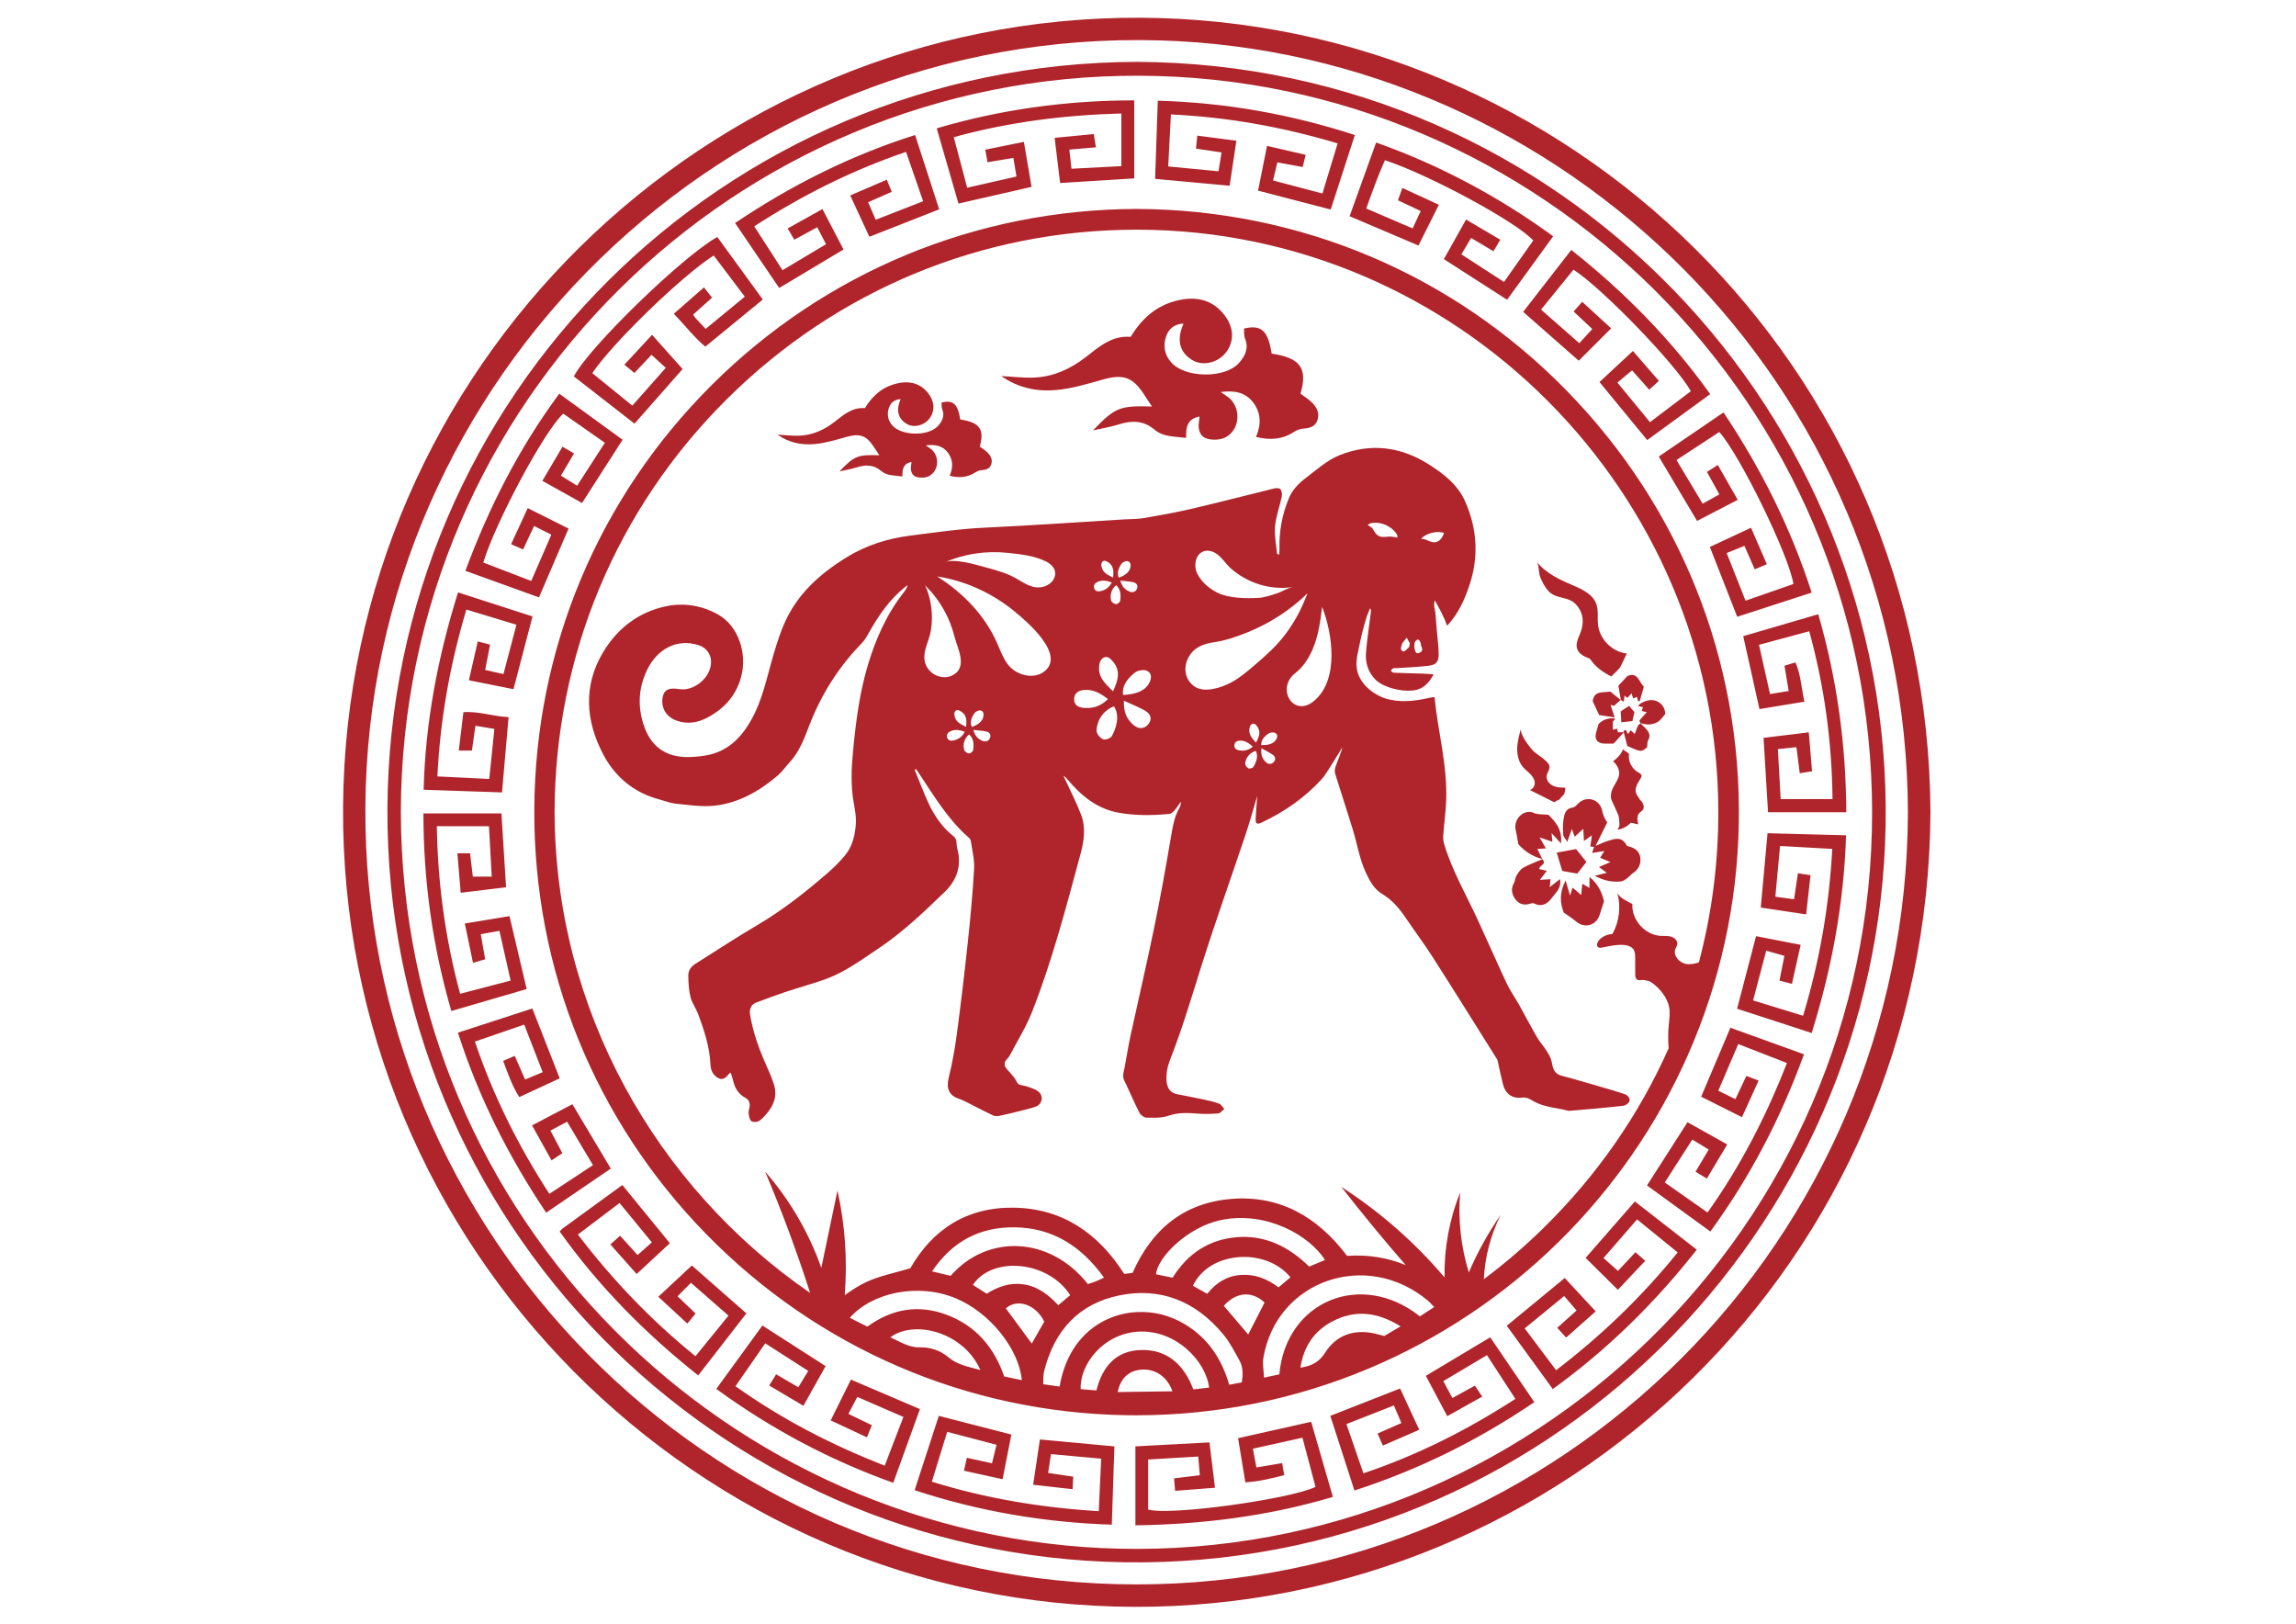 <?xml version="1.0" encoding="utf-8"?>
<!-- Generator: Adobe Illustrator 25.2.3, SVG Export Plug-In . SVG Version: 6.00 Build 0)  -->
<svg version="1.1" xmlns="http://www.w3.org/2000/svg" xmlns:xlink="http://www.w3.org/1999/xlink" x="0px" y="0px"
	 viewBox="0 0 1190.55 841.89" style="enable-background:new 0 0 1190.55 841.89;" xml:space="preserve">
<style type="text/css">
	.st0{fill:#AF252B;}
</style>
<g id="Circle">
	<path class="st0" d="M519.2,194.96c6.07,0.31,11.73,1.08,17.33,0.78c9.82-0.52,18.43-4.4,26.25-10.43
		c6.9-5.32,13.58-11.48,23.5-10.67c5.17-8.58,12.08-15.15,21.61-18.13c13.3-4.16,22.43-0.23,28.1,8.38
		c4.12,6.24,3.71,13.43-0.99,18.65c-4.18,4.65-11.29,6.15-16.25,3.42c-6.07-3.33-8.27-8.77-6.33-15.72
		c0.27-0.96,0.67-1.89,1.24-3.48c-4.72,0.21-7.58,2.75-8.9,6.39c-1.76,4.88-1.03,9.75,2.61,13.81c7.24,8.09,27.74,8.36,35.01,0.28
		c3.2-3.55,5.29-7.64,3.19-12.78c-0.63-1.54-0.38-3.44-0.53-5.1c8.97-2.23,12.54,1.14,14.34,12.97c14.84,2.19,18.82,7.53,14.97,20.8
		c1.66,1.22,3.58,2.41,5.24,3.9c2.83,2.53,4.84,5.63,3.62,9.6c-1.06,3.44-3.93,4.39-7.34,4.57c-1.7,0.09-3.53,0.83-4.98,1.77
		c-6.08,3.95-12.53,4.31-19.61,2.56c2.83-6.45,2.62-12.7-1.66-18.11c-3.8-4.8-9.19-6.18-16.66-5.18c2.3,1.62,3.71,2.38,4.82,3.44
		c5.92,5.65,4.96,16.23-2.27,20.03c-2.63,1.38-6.56,1.56-9.49,0.77c-3.5-0.94-4.9-4.35-4.39-8.16c0.13-0.97,0.21-1.94,0.36-3.38
		c-6.52,1.21-7.06,5.76-6.95,11.09c-5.99-0.8-11.83-0.42-16.31-4.22c-5.91-5-12.1-4.88-18.92-2.69c-3.86,1.24-7.93,1.86-13.05,3.02
		c11.44-11.93,13.89-12.9,30.59-12.38c-1.54-2.32-2.93-4.35-4.26-6.42c-5.73-8.87-10.81-10.49-21.08-7.6
		c-7.91,2.23-15.93,4.66-24.04,5.44C537.91,203.16,528.04,201.21,519.2,194.96z M422.59,230.22c5.49-0.53,10.9-2.17,16.25-3.68
		c6.94-1.95,10.38-0.86,14.25,5.14c0.9,1.4,1.84,2.77,2.88,4.34c-11.28-0.35-12.94,0.3-20.67,8.37c3.46-0.78,6.21-1.2,8.82-2.04
		c4.61-1.49,8.79-1.56,12.79,1.82c3.03,2.56,6.98,2.31,11.03,2.85c-0.08-3.61,0.29-6.68,4.7-7.5c-0.1,0.98-0.16,1.63-0.24,2.29
		c-0.34,2.58,0.6,4.88,2.97,5.52c1.98,0.53,4.64,0.41,6.41-0.52c4.89-2.57,5.54-9.72,1.54-13.54c-0.75-0.72-1.7-1.23-3.26-2.33
		c5.05-0.68,8.7,0.26,11.26,3.5c2.9,3.66,3.04,7.88,1.12,12.24c4.78,1.18,9.14,0.94,13.25-1.73c0.98-0.64,2.22-1.13,3.37-1.2
		c2.31-0.13,4.24-0.76,4.96-3.09c0.83-2.68-0.53-4.78-2.45-6.49c-1.12-1-2.42-1.81-3.54-2.63c2.6-8.97-0.09-12.58-10.12-14.06
		c-1.22-8-3.64-10.28-9.7-8.77c0.1,1.12-0.07,2.41,0.36,3.45c1.42,3.48,0,6.24-2.16,8.64c-4.91,5.46-18.77,5.28-23.66-0.19
		c-2.46-2.75-2.95-6.04-1.76-9.34c0.89-2.46,2.82-4.18,6.01-4.32c-0.39,1.08-0.66,1.7-0.84,2.35c-1.31,4.69,0.17,8.37,4.28,10.63
		c3.35,1.84,8.16,0.83,10.99-2.31c3.17-3.53,3.45-8.39,0.67-12.6c-3.84-5.82-10-8.47-19-5.66c-6.44,2.01-11.12,6.45-14.61,12.25
		c-6.71-0.55-11.22,3.61-15.89,7.21c-5.29,4.08-11.11,6.7-17.74,7.05c-3.78,0.2-7.61-0.32-11.71-0.53
		C409.12,229.56,415.79,230.87,422.59,230.22z M792.92,468.67c0.82-0.22,1.89-0.63,2.52-0.31c4.06,2.08,6.99,0.21,9.24-2.84
		c1.99-2.69,5.12-5.05,4.21-9.74c-1.96,1.54-3.58,2.81-5.28,4.15c0.12-1.38,0.23-2.66,0.35-4.11c-1.94,0.13-3.5,0.23-5.48,0.35
		c1.41-1.84,2.42-3.15,3.59-4.68c-1.72-0.41-2.93-0.69-3.95-0.93c0.13-2.13,4.11-2.37,1.69-5.04l0.14-0.14
		c-0.08-0.02-0.16-0.05-0.24-0.06c0.02,0.04,0.04,0.09,0.07,0.13c-3.35,1.44-6.82,2.67-9.99,4.45c-1.52,0.85-2.58,2.69-3.56,4.26
		c-0.65,1.04-0.56,2.54-1.19,3.61c-1.67,2.85-1.16,5.62,0.45,8.06C787.15,468.38,789.73,469.53,792.92,468.67z M845.82,439.2
		c-0.82-0.29-2.06-0.39-2.37-0.97c-2.59-4.89-6.46-3.3-10.19-2.11c-2.02,0.64-3.93,1.62-5.89,2.45c-0.23,0.22-0.5,0.4-0.8,0.52
		c-0.3,0.92-0.61,1.83-1.03,3.12c2.36-0.38,4.22-0.67,6.33-1.01c-0.84,1.39-1.47,2.42-2.14,3.52c1.97,0.82,3.52,1.47,5.34,2.23
		c-2.12,0.9-3.78,1.61-5.97,2.55c1.74,1.28,2.8,2.06,4.09,3.01c-2.04,0.5-3.66,0.89-6.3,1.53c4.96,2.65,9.19,3.39,13.6,2.93
		c1.13-0.12,2.26-0.93,3.23-1.64c1.2-0.88,2.15-2.11,3.38-2.95c2.63-1.8,3.7-4.35,3.48-7.35
		C850.37,442.12,848.59,440.19,845.82,439.2z M824.19,454.65c0,2.47,0,4.01,0,5.68c-1.25-0.72-2.26-1.31-3.7-2.14
		c-0.23,2.25-0.4,3.99-0.59,5.84c-1.61-1.38-2.9-2.49-4.48-3.85c-0.48,1.51-0.8,2.52-1.3,4.1c-0.77-2.6-1.36-4.59-2.31-7.78
		c-3.31,6.35-2.91,11.64-0.96,16.61c2.65,1.9,4.6,3.07,6.28,4.54c4.42,3.87,10.56,2.25,12.33-3.34c0.67-2.12,1.36-4.24,2.28-7.09
		C830.68,463.05,828.94,458.48,824.19,454.65z M801.58,439.85c-1.13-1.99-2.06-3.63-3.23-5.7c2.34,0.8,4.19,1.44,6.59,2.26
		c-0.17-1.91-0.27-3.04-0.4-4.5c1.59,1.75,2.95,3.24,4.87,5.36c0.85-7.39-3.05-11.35-6.49-14.85c-3.06-0.33-5.55-0.02-7.47-0.92
		c-5.04-2.37-10.86,2.97-9.5,8.86c0.5,2.16,0.81,4.37,1.35,7.29c3.05,3.46,7.16,6.44,12.41,7.68c-0.85-1.73-1.7-3.46-2.56-5.2
		C798.5,440.04,799.86,439.96,801.58,439.85z M830.78,420.28c-1.18-5.65-7.48-7.89-11.94-4.18c-1.07,0.89-2.08,2.42-3.24,2.55
		c-3.55,0.38-4.32,3.01-4.77,5.56c-0.49,2.77-0.45,5.68-0.25,8.5c0.08,1.12,1.18,2.16,2.11,3.73c0.91-2.57,1.52-4.3,2.36-6.67
		c0.64,1.74,1,2.71,1.48,4.04c1.53-1.41,2.89-2.66,4.45-4.1c0.12,2.15,0.23,3.97,0.36,6.31c1.57-1.12,2.58-1.85,4.12-2.95
		c-0.35,2.42-0.59,4.07-0.84,5.77c0.9,0.12,1.42,0.19,1.94,0.25c0.3-0.13,0.56-0.3,0.8-0.52c2.01-4.07,4.03-8.13,6.04-12.19
		C831.86,424.16,831.19,422.25,830.78,420.28z M822.59,446.87c-1.82-2.27-3.39-4.24-5.34-6.68c-3.12,0.57-6.14,1.13-10.04,1.85
		c1.04,3.42,1.98,6.53,2.87,9.5c2.76,0.48,5.15,0.9,7.81,1.37C819.46,450.88,821.02,448.88,822.59,446.87z M849.57,366.08
		c0.78,0.19,1.57,0.38,2.38,0.57c-0.24,0.73-0.45,1.33-0.66,1.96c1.14,0.27,1.98,0.47,2.62,0.62c-1.36,1.52-2.58,2.89-3.84,4.3
		c0.16,0.42,0.35,0.92,0.53,1.41c1.51,0.26,3.05,0.78,4.53,0.66c1.6-0.12,3.36-0.57,4.67-1.45c1.46-0.99,2.49-2.62,3.69-3.96
		c-0.1-4.37-3.53-7.51-7.83-7.21C853.13,363.17,849.51,364.99,849.57,366.08z M849.25,376.36c-0.6,1.32-1.02,2.72-1.54,4.17
		c-0.75-0.68-1.43-1.29-2.16-1.95c-0.52,0.74-0.9,1.29-1.38,1.98c-0.42-0.8-0.81-1.54-1.19-2.27c-0.39,0.26-0.78,0.52-1.17,0.78
		c0.05,0.19,0.1,0.37,0.15,0.56c-1.56,0-2.29,0-3,0c-0.15-0.61-0.29-1.13-0.47-1.87c-1.07,0.28-1.72,0.45-2.18,0.58
		c0-1.43,0-2.69,0-4.19c0.19-0.23,0.65-0.78,1.33-1.61c-3.88-0.57-6.58,0.73-8.74,2.79c-0.46,1.64-0.81,2.99-1.21,4.31
		c-1.1,3.57,0.56,5.82,4.38,5.88c1.4,0.02,2.8,0,4.62,0c1.52-1.67,3.17-3.48,5.29-5.82c0.65,2.46,1.29,4.9,1.85,7.06
		c7.25,3.22,7.25,3.22,10.26,0.64c0.16-1.2-0.01-2.66,0.57-3.69c1.44-2.59,0.25-4.37-1.37-6.13c-0.84-0.9-1.77-1.72-2.66-2.56
		C850.14,375.47,849.49,375.83,849.25,376.36z M850.61,375.04c0.01-0.01,0.01-0.01,0.02-0.02c-0.01-0.02-0.02-0.05-0.03-0.07
		c-0.04-0.01-0.07-0.02-0.11-0.02C850.53,374.96,850.57,375,850.61,375.04z M840.37,362.9c0.04,0.03,0.07,0.06,0.11,0.09
		c0-0.02-0.01-0.04-0.01-0.06c-0.02-0.01-0.05-0.03-0.07-0.04C840.38,362.89,840.37,362.89,840.37,362.9z M825.86,363.57
		c1.11,2.35,2.19,4.63,3.37,7.14c2.64,0.4,5.2,0.79,8.01,1.22c-0.82-2.54-1.41-4.35-2.1-6.48c0.97,0.25,1.63,0.42,1.79,0.46
		c1.32-1.16,2.38-2.08,3.44-3.01c-1.84-1.49-3.67-2.97-5.38-4.36C831.11,359.2,826.57,357.94,825.86,363.57z M840.46,362.92
		c0.44,0.25,0.89,0.51,1.51,0.86c0.16-1.21,0.29-2.15,0.43-3.17c0.53,0.45,0.94,0.79,1.47,1.24c0.72-0.81,1.39-1.56,2.15-2.42
		c0.33,1.07,0.56,1.83,0.83,2.72c0.84-0.4,1.38-0.65,1.92-0.91c0.24,0.83,0.44,1.54,0.65,2.25c0.27,0.02,0.55,0.04,0.82,0.05
		c0.73-2.53,1.45-5.07,2.16-7.56c-2.67-2.6-3.14-7.7-8.49-5.55c-1.4,1.5-2.82,3.03-4.72,5.07
		C839.57,357.7,840.02,360.31,840.46,362.92z M847.5,369.26c-0.99-1.19-1.85-2.23-2.74-3.3c-1.74,1.12-3,1.93-4.37,2.82
		c0.1,1.81,0.19,3.57,0.3,5.7c2.1-0.23,3.84-0.43,5.75-0.64C846.82,372.22,847.16,370.73,847.5,369.26z M1001,421.21
		c-1.26,232.77-190.17,412.38-412.54,411.85C361.9,832.52,176.1,646.73,177.9,417.8C179.69,190.93,365.83,8.2,591.32,9.2
		C812.29,10.17,999.91,189.36,1001,421.21z M989.32,421.23C988.56,198.35,809.78,27.01,601.47,20.95
		C375.73,14.4,190.89,196.47,189.46,418.33c-1.43,220.18,176.75,403.13,400.01,403.1C809.07,821.41,988.65,643.27,989.32,421.23z
		 M977.75,428.03c-3.65,210.11-176.82,385.42-394.92,381.92c-212.11-3.41-382.95-177.36-381.93-390.67
		c1.03-213.69,174.22-386.72,388.8-387.21C809.92,33.19,981.47,214.15,977.75,428.03z M970.75,420.9
		C970.54,208.99,798.33,40.13,591,39.26c-209.06-0.88-382.6,168.68-383.15,381.55c0.41,212.28,171.02,377.39,372.34,382.1
		C793.25,807.89,970.96,635.61,970.75,420.9z M912.33,367.63c7.78-1.29,15.44-2.55,23.32-3.85c-1.6-7.08-1.83-13.96-4.64-20.35
		c-2.14,0.64-3.8,1.13-5.7,1.7c0.73,4.42,1.44,8.68,2.18,13.11c-3.56,0.58-6.46,1.06-9.67,1.59c-1.97-8.77-3.81-16.98-5.73-25.53
		c8.85-2.39,17.16-4.63,26.06-7.03c7.84,28.53,11.76,57.18,12.07,87c-9.33,0-18.08,0-26.89,0c-0.49-8.81-0.96-17.26-1.44-25.89
		c3.64-0.38,6.56-0.69,9.61-1.01c0.62,4.8,1.15,8.98,1.73,13.49c2.18-0.34,4.03-0.63,6.38-1c-0.57-6.88-1.11-13.34-1.69-20.18
		c-8.23,1-15.72,1.92-23.47,2.86c0.79,13.15,1.56,25.86,2.33,38.57c13.76,0,27,0,40.58,0c-0.17-34.91-4.73-68.77-14.54-102.66
		c-13.46,3.93-26.28,7.67-38.9,11.36C906.82,342.83,909.53,355.05,912.33,367.63z M441.23,715.24c-3.44,6.95-6.87,13.86-10.49,21.16
		c6.57,3.07,12.45,5.81,18.79,8.78c0.98-2.42,1.73-4.29,2.55-6.3c-4.22-2.03-8.01-3.85-12.17-5.85c1.72-3.26,3.15-5.99,4.63-8.8
		c8.14,3.53,15.76,6.84,23.91,10.38c-3.27,8.53-6.46,16.82-9.71,25.28c-27.7-10.89-53.21-24.02-77.38-41.21
		c5.33-7.67,10.27-14.79,15.45-22.24c7.5,4.82,14.74,9.46,22.29,14.31c-1.86,3.06-3.49,5.73-5.15,8.46
		c-4.02-2.35-7.64-4.46-11.51-6.72c-1.29,2.11-2.28,3.71-3.57,5.83c6.06,3.59,11.76,6.97,17.72,10.5
		c4.07-7.27,7.78-13.89,11.52-20.56c-11.04-7.09-21.84-14.03-32.78-21.05c-8.03,11.04-15.86,21.79-23.91,32.86
		c28.3,20.63,58.61,36.84,91.76,48.69c4.76-13.17,9.31-25.75,13.83-38.22C464.86,725.33,453.16,720.34,441.23,715.24z
		 M913.02,470.53c7.73,1.16,15.49,2.32,23.52,3.52c0.82-7.28,1.54-13.72,2.28-20.33c-2.48-0.37-4.52-0.67-6.54-0.97
		c-0.71,4.75-1.35,9.05-2,13.47c-3.54-0.49-6.44-0.89-9.7-1.34c0.83-9.01,1.61-17.43,2.43-26.29c9.26,0.52,17.87,1.01,27.08,1.53
		c-1.61,29.63-6.55,58.16-15.14,86.49c-8.97-2.75-17.36-5.32-25.92-7.94c2.34-8.86,4.54-17.17,6.82-25.8
		c3.6,1.03,6.56,1.88,9.41,2.69c-0.92,4.65-1.71,8.6-2.54,12.82c2.44,0.64,4.4,1.16,6.45,1.69c1.52-6.78,2.97-13.29,4.53-20.23
		c-7.93-1.54-15.34-2.97-23.13-4.48c-3.4,12.99-6.57,25.12-9.83,37.61c12.89,4.19,25.59,8.33,38.68,12.59
		c10.51-33.8,16.7-67.42,17.83-102.51c-14.03-0.37-27.3-0.71-40.73-1.06C915.29,445.22,914.17,457.73,913.02,470.53z M263.71,371.79
		c-8.08-0.35-15.47-3.14-23.41-2.57c-0.84,6.95-1.61,13.35-2.41,19.92c2.73,0,4.78,0,6.81,0c0.6-4.27,1.16-8.26,1.81-12.86
		c3.43,0.57,6.45,1.06,9.84,1.62c-0.92,8.97-1.77,17.35-2.65,25.94c-9.27-0.45-17.75-0.87-26.89-1.31
		c1.41-29.7,6.55-58.02,15.01-86.51c8.97,2.72,17.46,5.29,25.98,7.88c-2.37,8.99-4.53,17.16-6.75,25.57
		c-3.4-0.77-6.29-1.42-9.47-2.14c0.88-4.59,1.7-8.84,2.53-13.13c-2.36-0.61-4.17-1.08-6.38-1.65c-1.6,7.03-3.07,13.49-4.59,20.14
		c8,1.6,15.44,3.08,23.12,4.61c3.29-12.56,6.5-24.85,9.87-37.71c-12.87-4.15-25.69-8.3-38.63-12.47
		c-10.55,33.82-16.97,67.58-17.83,102.32c14.04,0.48,27.18,0.93,40.64,1.38C261.46,397.77,262.56,385.09,263.71,371.79z
		 M641.1,72.95c-7.08-0.92-13.51-1.75-20.27-2.62c-0.26,2.52-0.45,4.39-0.68,6.73c4.52,0.67,8.78,1.29,13.27,1.96
		c-0.6,3.67-1.07,6.58-1.59,9.78c-8.77-0.84-17.19-1.65-26.07-2.51c0.47-9.11,0.93-17.85,1.4-26.96
		c29.86,1.41,58.18,6.57,86.45,15.01c-2.71,8.92-5.27,17.34-7.89,25.97c-8.8-2.32-17.11-4.51-25.61-6.75
		c0.79-3.31,1.48-6.18,2.24-9.38c4.61,0.84,8.83,1.61,13.14,2.4c0.58-2.4,0.99-4.1,1.53-6.31c-6.59-1.53-13.05-3.02-20.03-4.64
		c-1.61,8.03-3.09,15.45-4.64,23.2c12.93,3.37,25.06,6.52,37.66,9.8c4.13-12.77,8.28-25.56,12.52-38.64
		c-33.31-10.78-67.01-16.82-102.18-17.77c-0.48,13.85-0.93,27.1-1.39,40.51c13.29,1.23,25.78,2.38,38.64,3.56
		C638.8,88.27,639.92,80.8,641.1,72.95z M358.75,656.09c-5.77,5.38-11.47,10.69-17.39,16.2c5.04,4.65,9.93,9.18,15.05,13.91
		c1.66-2.01,2.95-3.58,4.28-5.19c-3.39-3.25-6.44-6.17-9.36-8.97c2.55-2.56,4.75-4.76,6.96-6.98c6.48,5.67,12.9,11.28,19.46,17.02
		c-5.78,7.1-11.36,13.96-17.12,21.04c-23.05-18.67-43.02-39.55-60.97-63.07c7.32-5.54,14.35-10.87,21.6-16.36
		c5.65,6.88,11.04,13.44,16.75,20.39c-2.45,2.19-4.89,4.37-7.4,6.61c-3.21-3.56-6.02-6.67-9.06-10.03
		c-1.96,1.74-3.45,3.08-5.06,4.51c4.79,5.39,9.13,10.26,13.64,15.33c5.99-5.55,11.56-10.72,17.23-15.97
		c-8.43-10.32-16.49-20.18-24.65-30.15c-10.5,7.63-20.85,15.15-31.19,22.69c-0.42,0.3-0.7,0.78-1.28,1.45
		c20.16,28.28,44.27,52.72,71.81,74.56c8.46-10.89,16.68-21.48,24.98-32.17C377.03,672.15,367.47,663.75,358.75,656.09z
		 M641.99,745.62c1.22,7.39,2.44,14.84,3.77,22.91c6.96-0.45,13.41-1.99,20.14-3.75c-0.34-2.05-0.65-3.88-1.05-6.23
		c-4.63,0.77-8.72,1.46-13.37,2.24c-0.61-3.28-1.18-6.32-1.81-9.71c8.7-1.93,17.06-3.79,25.7-5.71c2.37,8.94,4.58,17.27,6.77,25.52
		c-13.08,6.32-75.62,15.05-86.79,11.72c0-8.49,0-17.11,0-25.93c8.74-0.52,17.19-1.02,25.97-1.54c0.31,3.54,0.56,6.48,0.84,9.69
		c-4.53,0.55-8.84,1.07-13.37,1.62c0.19,2.36,0.33,4.06,0.53,6.47c7.07-0.55,13.71-1.07,20.69-1.61c-1-8.19-1.93-15.85-2.87-23.5
		c-13.23,0.71-25.76,1.38-38.4,2.05c0,13.78,0,27.09,0,40.94c34.87-0.49,68.84-4.75,102.4-14.72c-3.81-13.19-7.5-25.93-11.26-38.95
		C667.22,739.96,654.82,742.74,641.99,745.62z M437.4,129.35c-3.62-6.94-7.18-13.76-10.93-20.95c-6.45,3.59-12.1,6.73-18.05,10.04
		c1.34,2.26,2.37,4,3.46,5.84c4.22-2.3,7.9-4.3,11.89-6.47c1.67,3.22,3.09,5.97,4.55,8.8c-7.73,4.62-14.98,8.95-22.55,13.48
		c-4.95-7.68-9.72-15.07-14.67-22.76c24.97-16.14,50.71-29.05,78.71-38.59c3.04,8.78,5.92,17.08,8.87,25.59
		c-8.41,3.29-16.3,6.37-24.6,9.61c-1.34-3.11-2.57-5.95-3.93-9.1c4.35-1.91,8.18-3.59,12.26-5.39c-0.95-2.31-1.74-4.24-2.58-6.28
		c-6.42,2.76-12.57,5.4-18.97,8.15c3.51,7.56,6.77,14.58,9.95,21.45c12.33-4.85,24.16-9.51,36.19-14.24
		c-4.18-12.88-8.26-25.47-12.49-38.53c-33.64,10.64-64.25,26.08-93.35,45.62c7.77,11.43,15.26,22.46,22.88,33.68
		C415.21,142.61,426.11,136.09,437.4,129.35z M879.98,270.07c6.93-3.59,13.8-7.15,21.09-10.93c-3.56-6.22-6.86-11.99-10.33-18.06
		c-2.22,1.41-3.79,2.42-5.63,3.59c2.27,4.1,4.3,7.78,6.43,11.63c-2.98,1.67-5.7,3.2-8.64,4.85c-4.59-7.65-8.95-14.92-13.58-22.64
		c7.54-4.94,14.89-9.75,22.19-14.54c10.79,12.03,36.24,64.23,38.43,78.81c-8.1,2.82-16.26,5.66-24.82,8.64
		c-3.29-8.3-6.46-16.29-9.79-24.69c3.21-1.3,6.08-2.47,9.22-3.74c1.89,4.32,3.58,8.17,5.33,12.17c2.14-0.9,4.02-1.69,6.28-2.65
		c-2.83-6.54-5.42-12.53-8.19-18.91c-7.51,3.51-14.49,6.76-21.35,9.96c4.91,12.53,9.54,24.35,14.18,36.21
		c12.98-4.22,25.57-8.31,38.62-12.54c-10.86-33.63-26.28-64.33-45.72-93.41c-11.45,7.8-22.44,15.29-33.57,22.87
		C866.8,247.9,873.31,258.85,879.98,270.07z M882.1,568.59c7,3.51,13.87,6.95,21.18,10.61c3-6.61,5.73-12.64,8.61-18.98
		c-2.61-0.99-4.49-1.71-6.34-2.41c-1.97,4.17-3.75,7.95-5.68,12.05c-3.27-1.61-5.94-2.93-8.88-4.38
		c3.47-8.11,6.85-16.02,10.35-24.19c8.62,3.36,16.82,6.55,25.24,9.83c-10.84,27.73-24.03,53.4-41.17,77.49
		c-7.58-5.32-14.81-10.39-22.17-15.56c4.85-7.56,9.42-14.7,14.27-22.25c2.96,1.8,5.7,3.48,8.51,5.19c-2.44,4.1-4.52,7.6-6.84,11.49
		c1.97,1.19,3.73,2.25,5.87,3.55c3.57-5.97,6.93-11.59,10.58-17.69c-7.08-3.96-13.82-7.73-20.6-11.53
		c-7.15,11.16-14,21.84-21.01,32.78c11.03,8.02,21.77,15.83,32.86,23.89c20.77-28.47,36.52-58.86,48.54-91.88
		c-13.1-4.73-25.68-9.27-38.15-13.77C892.11,544.97,887.2,556.56,882.1,568.59z M735.53,127.29c3.47-6.93,6.91-13.81,10.57-21.13
		c-6.56-3.03-12.46-5.75-18.93-8.73c-0.91,2.55-1.58,4.44-2.28,6.41c4.15,1.96,7.8,3.69,11.8,5.57c-1.47,3.16-2.79,5.99-4.2,9.02
		c-8.14-3.5-15.92-6.85-24.03-10.33c3.06-8.59,6.05-16.97,9.67-25.04c23.2,7.64,68.36,32.09,76.91,41.62
		c-5.01,7.11-10.07,14.28-15.16,21.5c-7.71-4.99-14.7-9.52-22.11-14.32c1.73-2.91,3.32-5.57,5.06-8.49
		c4.06,2.42,7.67,4.56,11.56,6.88c1.14-1.9,2.22-3.69,3.59-5.96c-6-3.53-11.71-6.9-17.77-10.47c-4.01,7.14-7.64,13.63-11.51,20.52
		c11.12,7.15,21.82,14.02,32.78,21.07c8.06-11.1,15.96-21.97,23.9-32.92c-28.46-20.68-58.77-36.87-91.81-48.61
		c-4.72,13.11-9.25,25.71-13.75,38.22C711.95,117.25,723.5,122.17,735.53,127.29z M294.81,274.03c-6.81-3.41-13.72-6.87-21.17-10.6
		c-2.96,6.42-5.68,12.32-8.62,18.72c2.32,1.01,4.18,1.81,6.23,2.7c1.99-4.25,3.77-8.05,5.69-12.15c3.18,1.6,5.98,3,8.95,4.49
		c-3.53,8.13-6.89,15.86-10.43,24.01c-8.56-3.29-16.74-6.44-24.86-9.56c6.22-20.58,31.57-68.2,41.47-77.19
		c7.08,4.96,14.19,9.93,21.58,15.1c-4.86,7.51-9.54,14.77-14.39,22.26c-3.01-1.86-5.66-3.5-8.4-5.2c2.39-4.04,4.52-7.65,6.8-11.52
		c-2.09-1.22-3.84-2.24-5.99-3.49c-3.64,6.17-6.93,11.74-10.44,17.68c7.2,4.02,13.81,7.71,20.58,11.5
		c7.11-11.09,14.03-21.88,21.03-32.79c-10.98-7.99-21.86-15.9-32.84-23.89c-20.99,28.38-36.53,59.12-48.68,91.85
		c12.86,4.64,25.5,9.19,38.16,13.76C284.8,297.34,289.69,285.94,294.81,274.03z M822.19,652.15c5.65,5.59,11.13,11.01,16.73,16.55
		c5.04-5.35,9.52-10.1,14.19-15.05c-1.92-1.68-3.35-2.92-5.08-4.43c-3.09,3.3-5.95,6.37-9.04,9.67c-2.82-2.5-5.05-4.47-7.52-6.66
		c5.88-6.76,11.56-13.29,17.42-20.04c7.1,5.77,13.94,11.33,21.05,17.12c-18.66,23.04-39.49,43.07-63.04,61.07
		c-5.55-7.39-10.91-14.52-16.29-21.68c7.12-5.83,13.67-11.2,20.48-16.78c2.18,2.54,4.13,4.81,6.42,7.48c-3.55,3.19-6.7,6.02-10.02,9
		c1.64,1.81,3.02,3.32,4.6,5.05c5.26-4.66,10.15-8.98,15.34-13.57c-5.59-6.02-10.84-11.68-16.06-17.31
		c-10.15,8.37-19.97,16.46-30.05,24.76c8.03,11.05,15.84,21.81,23.84,32.82c28.36-20.44,52.89-44.62,74.67-72.26
		c-11.05-8.61-21.55-16.78-32.09-24.99C839.18,632.7,830.8,642.3,822.19,652.15z M739.34,713.3c3.75,7.05,7.37,13.86,11.11,20.9
		c6.3-3.52,12.09-6.75,18.12-10.12c-1.56-2.35-2.61-3.92-3.78-5.69c-3.96,2.17-7.63,4.19-11.67,6.4c-1.66-3.07-3.13-5.8-4.72-8.74
		c7.77-4.63,15.03-8.95,22.63-13.48c4.98,7.66,9.77,15.03,14.75,22.68c-24.94,16.11-50.75,29.18-78.81,38.58
		c-3.09-8.96-5.94-17.23-8.8-25.52c8.66-3.4,16.5-6.48,24.62-9.67c1.37,3.23,2.58,6.08,3.87,9.14c-4.37,1.93-8.21,3.62-12.34,5.44
		c1,2.28,1.8,4.12,2.73,6.24c6.64-2.88,12.7-5.51,18.88-8.19c-3.5-7.54-6.7-14.45-9.93-21.41c-12.09,4.74-23.93,9.38-36.19,14.18
		c4.15,12.83,8.28,25.62,12.51,38.71c33.33-10.8,64.16-26.02,93.28-45.81c-7.81-11.48-15.35-22.57-22.86-33.61
		C761.28,700.18,750.38,706.7,739.34,713.3z M535.72,769.77c7.15,0.8,13.56,1.52,20.44,2.29c0.14-2.59,0.23-4.44,0.34-6.49
		c-4.41-0.65-8.41-1.24-13.02-1.92c0.52-3.43,1-6.6,1.48-9.78c9.05,0.83,17.46,1.59,26.04,2.38c-0.43,9.38-0.83,18.04-1.26,27.22
		c-29.73-1.83-58.27-6.52-86.54-15.29c2.74-8.91,5.28-17.15,7.95-25.85c9.1,2.39,17.22,4.52,25.59,6.71
		c-0.87,3.54-1.61,6.55-2.37,9.6c-4.67-1.02-8.75-1.91-13.04-2.85c-0.53,2.44-0.97,4.42-1.47,6.7c6.84,1.5,13.18,2.9,20.01,4.4
		c1.59-8.06,3.08-15.61,4.56-23.15c-12.94-3.33-25.17-6.49-37.63-9.7c-4.25,13.08-8.34,25.65-12.53,38.55
		c33.4,10.97,67.29,16.75,102.23,17.86c0.47-14,0.92-27.44,1.36-40.58c-13.26-1.23-25.61-2.38-38.63-3.59
		C538.11,753.86,536.97,761.48,535.72,769.77z M296.81,572.48c-7.02,3.68-13.85,7.26-20.93,10.97c3.56,6.38,6.74,12.09,10.11,18.15
		c2.14-1.43,3.84-2.55,5.62-3.74c-2.18-4.12-4.13-7.8-6.19-11.69c3.19-1.71,5.78-3.1,8.63-4.63c4.6,7.72,8.94,15.01,13.43,22.53
		c-7.5,4.93-14.75,9.71-22.61,14.87c-16.24-25.03-29.16-50.96-38.62-78.95c8.86-3.05,17.15-5.9,25.57-8.79
		c3.35,8.62,6.41,16.5,9.58,24.66c-3.18,1.33-6.04,2.53-9.13,3.82c-1.84-4.23-3.51-8.05-5.36-12.27c-2.21,0.96-3.92,1.69-6.01,2.6
		c2.51,6.61,4.6,12.88,8.35,18.78c7.33-3.4,14.17-6.58,20.98-9.73c-4.78-12.2-9.37-23.89-14.2-36.22
		c-12.84,4.17-25.56,8.31-38.59,12.54c10.79,33.6,26.25,64.2,45.77,93.33c11.4-7.77,22.5-15.34,33.51-22.86
		C309.94,594.49,303.42,583.56,296.81,572.48z M353.95,191.33c-5.27-5.91-10.33-11.59-15.83-17.75
		c-5.08,5.48-9.59,10.36-14.35,15.49c2.11,1.74,3.69,3.05,5.18,4.28c3.15-3.32,6.04-6.38,8.9-9.4c2.69,2.47,5.01,4.6,7.37,6.76
		c-5.79,6.55-11.42,12.91-17.34,19.59c-7.07-5.74-13.92-11.31-20.75-16.85c10.53-15.68,46.09-50.13,62.94-61
		c5.29,6.99,10.59,14.02,16.14,21.36c-6.94,5.7-13.59,11.17-20.31,16.69c-1.99-2.12-3.59-3.78-5.15-5.49
		c-0.47-0.51-0.81-1.14-1.34-1.91c3.25-2.9,6.41-5.73,9.82-8.78c-1.31-1.65-2.58-3.26-4.21-5.32c-5.39,4.72-10.39,9.09-15.61,13.66
		c5.83,6.06,10.53,12.27,16.33,17.05c10.23-8.38,19.98-16.36,29.81-24.42c-7.81-10.73-15.73-21.61-23.61-32.43
		c-18.17,10.18-66.79,57.44-74.37,72.28c10.42,8.12,20.89,16.28,31.45,24.5C337.66,209.85,346.07,200.28,353.95,191.33z
		 M534.91,96.88c-1.39-8.09-2.66-15.53-4-23.32c-7.05,1.42-13.39,2.7-20.02,4.04c0.47,2.58,0.82,4.55,1.18,6.51
		c4.79-0.8,8.9-1.49,13.4-2.24c0.59,3.57,1.08,6.48,1.61,9.65c-8.6,1.95-16.83,3.82-25.56,5.79c-2.35-8.83-4.63-17.41-6.96-26.2
		c28.8-7.91,57.35-11.47,86.9-12.28c0,9.53,0,18.32,0,27.29c-8.81,0.46-17.24,0.91-25.87,1.36c-0.38-3.42-0.7-6.36-1.09-9.92
		c4.67-0.4,9-0.77,13.77-1.18c-0.4-2.47-0.75-4.62-1.11-6.88c-7.1,0.68-13.57,1.31-20.29,1.96c1,8.24,1.91,15.75,2.84,23.42
		c13.23-0.83,25.89-1.62,38.43-2.4c0-13.62,0-26.76,0-40.46c-34.97,0.05-68.92,4.62-102.42,14.51c3.86,13.37,7.59,26.26,11.28,39.01
		C509.95,102.58,522.44,99.73,534.91,96.88z M814.76,129.57c-8.55,11.01-16.82,21.65-24.95,32.11c9.78,8.6,19.36,17.01,28.82,25.33
		c5.66-5.65,11.06-11.04,16.81-16.78c-4.91-4.5-9.83-9.01-15.01-13.76c-1.8,2.02-3.14,3.53-4.46,5.02c3.51,3.29,6.55,6.14,9.7,9.09
		c-2.48,2.7-4.51,4.9-6.75,7.34c-6.67-5.86-13.14-11.53-19.84-17.42c5.79-7.12,11.34-13.95,16.83-20.7
		c15.19,9.83,53.4,49.48,60.85,63.02c-6.99,5.3-14.02,10.62-21.19,16.05c-5.79-7.03-11.2-13.61-16.9-20.53
		c2.63-2.18,5.02-4.16,7.63-6.32c3.15,3.56,5.96,6.73,8.88,10.02c1.69-1.55,3.25-2.97,5.01-4.58c-4.59-5.28-9-10.35-13.47-15.5
		c-5.96,5.54-11.75,10.92-17.34,16.11c8.43,10.24,16.52,20.07,24.76,30.09c11.05-8.06,21.79-15.89,32.67-23.83
		C866.17,175.54,842.12,151.23,814.76,129.57z M264.19,474.97c-8.03,1.32-15.48,2.55-23.16,3.82c1.43,6.86,2.78,13.37,4.23,20.38
		c2.69-0.78,4.57-1.33,6.32-1.84c-0.83-4.74-1.53-8.7-2.28-12.99c3.49-0.64,6.38-1.17,9.67-1.76c1.96,8.69,3.84,17.06,5.81,25.8
		c-9.05,2.36-17.49,4.57-26.19,6.84c-7.79-28.94-11.61-57.48-12.07-86.89c9.44,0,18.21,0,27.03,0c0.48,8.86,0.94,17.29,1.43,26.14
		c-3.63,0-6.56,0-9.8,0c-0.49-4.11-0.97-8.13-1.44-12.11c-2.25,0-4.28,0-6.56,0c0.57,6.91,1.11,13.42,1.7,20.49
		c8.25-1,15.87-1.93,23.53-2.86c-0.83-13.24-1.61-25.63-2.4-38.27c-13.52,0-26.74,0-40.45,0c0.01,35.06,4.76,69,14.47,102.44
		c13.25-3.86,26.1-7.61,39.06-11.39C270.03,499.84,267.14,487.53,264.19,474.97z M589.2,733.75c-1.7,0-3.38-0.01-5.08-0.04
		c-82.55-1.33-159.9-34.63-217.79-93.76c-57.97-59.21-89.67-137.45-89.27-220.32c0.4-83.14,33.04-161.25,91.91-219.93
		c58.92-58.73,137.29-91.18,220.67-91.38h0.02c84.63,0.43,163.69,33.86,222.62,94.12c59.09,60.43,90.82,140.06,89.35,224.22
		C898.66,597.02,758.99,733.75,589.2,733.75z M579.56,721.7c9.49-0.13,18.82-0.25,28.38-0.38c-2.54-7.28-8.38-11.4-15.12-11.28
		C585.82,710.16,581.1,714.14,579.56,721.7z M591.62,699.91c13.48-0.37,22.25,7.42,27.17,20.43c2.92-0.35,5.56-0.66,8.18-0.97
		c-1.75-13.84-17.2-29.85-36.23-29c-18.86,0.84-31,17.31-30.36,29.82c2.63,0.22,5.3,0.44,8.14,0.68
		C571.67,708.35,578.75,700.27,591.62,699.91z M634.58,677.02c4.35,5.1,8.48,9.94,12.66,14.84c2.89-5.64,5.68-11.1,8.48-16.56
		C649.17,669.17,641.03,669.74,634.58,677.02z M643.36,660.98c7.17-0.54,13.62,1.94,19.6,6.44c2.2-1.85,4.2-3.52,6.19-5.19
		c-12.72-15.64-42.07-13.76-50.6,4.38c2.4,1.34,4.81,2.69,7.44,4.16C630.55,665.04,636.15,661.52,643.36,660.98z M687.08,701.33
		c5.86-9.19,14.94-12.4,25.92-9.93c1.59,0.36,3.17,0.82,4.77,1.23l8.48-4.98c-12.41-7.79-24.07-8.55-35.45-2.54
		c-9.13,4.82-14.77,12.71-16.51,23.97C680.23,708.18,684.01,706.15,687.08,701.33z M740.38,674.3
		c-31.87-26.66-78.47-10.5-85.28,29.65c-0.52,3.09,0.18,6.46,0.33,10.29c3.24-0.7,5.48-1.19,7.95-1.72
		c3.42-37.98,42.43-54.2,72.89-30.06c2.26-1.47,4.68-3.05,7.43-4.84C742.23,676.14,741.37,675.13,740.38,674.3z M687.07,653.24
		c-8.15-12.81-30.38-25.46-53.71-20.76c-17.39,3.51-33.24,19.39-33.91,28.17c2.83,0.58,5.66,1.17,8.56,1.77
		c7.81-12.42,18.65-19.71,33.04-20.98c14.65-1.28,27.12,4.7,37.78,15.22C681.87,655.4,684.45,654.33,687.07,653.24z M580.58,671.56
		c-21.08,4.26-33.92,18.15-39.2,39.48c-0.49,2-0.3,4.21-0.44,6.62c3.19,0.45,5.7,0.8,8.5,1.19c4.6-26.99,23.69-37.79,39.86-38.61
		c8.96-0.45,17.43,1.65,25.35,6.46c11.7,7.09,18.84,17.75,22.75,31.22c2.37-0.45,4.43-0.84,6.49-1.23
		c0.67-4.11,0.75-7.88-1.17-11.33c-2.58-4.63-5.03-9.48-8.37-13.51C619.83,674.36,601.55,667.32,580.58,671.56z M521.57,678.33
		c4.35,5.9,8.69,11.8,13.44,18.24c2.32-4.08,4.43-7.79,6.47-11.38C537.08,676.24,527.44,673.05,521.57,678.33z M530.66,665.85
		c7.29,1.02,12.9,5.26,18.08,10.83c2.15-1.81,4.05-3.4,6.18-5.19c-11.17-17.76-40.27-20.6-50.45-5.34c2.36,1.5,4.71,2.99,7.19,4.57
		C517.47,667.04,523.59,664.86,530.66,665.85z M572.46,662.38c-12-16.75-27.13-25.85-46.32-26.08
		c-18.11-0.22-32.35,7.27-42.85,22.84c3.71,0.88,6.56,1.56,9.67,2.3c18.88-21.68,51.37-20.74,71.14,4.28c1.3-0.43,2.68-0.83,4-1.34
		C569.37,663.88,570.58,663.25,572.46,662.38z M440.66,683.22c3.33,1.68,6.13,3.08,9.1,4.57c12.49-9.1,26.23-11.74,41.22-6.11
		c14.9,5.59,24.55,16.84,29.73,31.94c3.35,0.7,6.2,1.3,9.14,1.91c-1.47-16.17-16.62-35.13-34.32-42.45
		C475.9,664.96,452.1,670.14,440.66,683.22z M461.67,693.33c5.08,2.28,9.57,5.31,15.13,5.19c5.43-0.11,10.62,1.46,14.96,5.13
		c4.74,3.99,10.29,4.89,16.58,6.62C499.82,690.79,474.33,683.93,461.67,693.33z M420.1,670.33c-6.88-21.29-14.64-42.29-23.35-62.89
		c12.77,14.56,22.67,31.61,29.13,49.87c2.79-13.36,5.58-26.71,8.37-40.07c3.97,17.75,5.22,36.09,3.77,54.22
		c3.69-2.59,7.37-5.05,11.35-6.88c6.89-3.18,14.6-4.63,22.66-7.05c11.54-20.19,29.35-31.79,53.75-31.41
		c24.61,0.38,43.44,12.77,57.17,34.36c1.67-0.22,3.04-0.41,4.34-0.58c10-22.66,26.62-36.27,51.05-38.31
		c24.67-2.06,44.52,8.77,60.17,29.52c10.87-0.76,21,0.9,30.41,4.8c-11.49-13.24-22.66-26.76-33.42-40.59
		c20.03,12.9,38.14,28.79,53.54,46.96c-0.25-15.02,2.48-30.09,8.11-44.01c-1.19,13.93,0.38,28.08,4.48,41.44
		c4.49-10.51,10.04-20.57,16.58-29.94c-5.23,10.36-8.23,21.84-8.79,33.44c10.69-8.02,20.94-16.78,30.67-26.3
		c27.91-27.29,49.83-58.94,65.16-93.43c-0.3-3.98-0.32-7.99,0.05-11.97c0.3-3.2,0.81-6.44,0.15-9.59c-0.97-4.69-4.73-9.45-8.6-12.21
		c-2.08-1.49-2.11-1.1-4.32-1.59c-1.49-0.34-3.39,0.89-4.34-1.1c-0.25-0.52-0.25-1.12-0.26-1.7c-0.01-2.97-0.03-5.94-0.04-8.91
		c-0.01-1.58-0.07-3.31-1.11-4.5c-3.27-3.72-12.01-1.43-15.98-0.66c-0.68,0.13-1.44,0.25-2.02-0.12c-1.19-0.75-0.6-2.63,0.35-3.68
		c1.76-1.95,4.33-3.13,6.96-3.21c3.57-6.38,4.51-14.19,2.55-21.23c1.49,2.63,5.07,4.33,7.8,5.64c-0.53,8.18,6.47,16.09,14.66,16.55
		c1.87,0.11,3.8-0.12,5.59,0.45c1.79,0.57,3.42,2.31,3.02,4.14c-0.16,0.74-0.63,1.38-0.92,2.08c-1.4,3.39,1.87,7.24,5.48,7.87
		c2.25,0.39,4.48-0.06,6.66-0.81c6.66-25.12,10.1-51.27,10.08-77.98c-0.16-165.75-134.91-301.17-300.37-301.87c-0.43,0-0.87,0-1.3,0
		c-79.96,0-155.35,31.16-212.42,87.84c-57.4,57.01-89.13,132.99-89.34,213.95C287.79,523.64,340.5,615.55,420.1,670.33z
		 M803.35,306.85c4.05,3.95,10.03,2.06,14.17,6.89c3.93,4.59,3.89,9.94,1.6,15.29c-1.02,2.38-2.15,5.03-1.28,7.47
		c0.95,2.68,3.9,3.98,6.55,5c3.04,4.43,6.38,6.73,11.13,9.23c1.35-1.6,4.05-3.57,4.95-5.46c1.03-2.15,2.05-4.31,3.08-6.46
		c-7.5-0.82-14.01-7.27-14.9-14.77c-0.44-3.71,0.35-7.62-0.98-11.11c-1.73-4.54-6.5-7.06-10.96-8.99
		c-7.16-3.09-14.85-6.32-19.78-12.63c1.04,1.34,0.96,5.86,1.66,7.7C799.64,301.76,801.21,304.76,803.35,306.85z M793.38,401.18
		c1.22,1.22,2.28,2.73,2.43,4.44c0.15,1.72-0.92,3.62-2.62,3.91c4.26,2.14,8.53,4.29,12.79,6.43c0.72-0.63,1.58-1.04,2.49-1.33
		c0.82-1,1.68-1.97,2.6-2.88c0.34-1.1,0.58-2.23,0.6-3.38c-2.16-0.03-4.39-0.07-6.36-0.98c-1.96-0.9-3.58-2.92-3.33-5.06
		c0.18-1.48,1.18-2.74,1.48-4.19c0.68-3.28-6.82-6.91-8.75-9.13c-1.78-2.04-6.84-8.41-6-11.4c-0.94,3.35-1.89,6.74-2,10.21
		c-0.11,3.48,0.7,7.11,2.93,9.78C790.76,398.93,792.16,399.96,793.38,401.18z M850.91,415.03l-0.22,0.05
		c-0.62-0.96-1.24-1.92-1.87-2.88c-1.67-2.57-0.06-5.6,1.61-8.17c0.42-0.64,0.94-1.36,0.75-2.1c-0.19-0.75-1-1.13-1.68-1.5
		c-3.36-1.81-5.37-5.83-4.81-9.61c-1.07-1.07-2.04-1.27-3.11-2.33c-1.02,2.59-2.9,4.58-5.13,6.17c2.3,2.13,4,5.23,2.74,8.45
		c-1.51,3.83-4.5,6.43-3.77,10.92c0.24,1.47,4.53,9.22,3.91,9.79c0.05-0.05,0.11-0.1,0.16-0.15c0.08,1.31,0.17,2.62,0.25,3.92
		c0.06,0.98-0.71,1.6-0.9,2.57c2.57-0.41,4.99-1.69,6.77-3.59c1.51,0.14,2.35,0.64,3.86,0.78c-0.21-1.01-0.43-2.03-0.4-3.07
		c0.03-1.03,0.34-2.09,1.05-2.84c0.58-0.61,1.4-1,1.85-1.71c0.46-0.72,0.45-1.67,0.18-2.48
		C851.91,416.44,851.41,415.73,850.91,415.03z"/>
</g>
<g id="Monkey">
	<path class="st0" d="M401.26,562.07c-0.98-3.03-2.2-5.99-3.52-8.89c-3.96-8.73-7.27-17.68-8.83-27.26
		c-0.44-2.67,0.64-5.16,3.02-6.07c5.2-1.98,10.43-3.93,15.7-5.69c6.99-2.33,14.14-4.19,21.05-6.75c9.75-3.63,18.16-9.9,26.82-15.67
		c12.59-8.39,23.52-18.89,34.43-29.38c5.18-4.98,8.08-11.27,7.16-18.92c-0.26-2.17-1.09-4.29-1.1-6.44c-0.01-1.67-0.6-2.65-1.7-3.54
		c-5.59-4.49-9.68-10.29-12.72-16.82c-2.66-5.73-4.88-11.68-7.29-17.54c0.25-0.13,0.51-0.26,0.76-0.38
		c0.58,0.88,1.15,1.77,1.74,2.64c7.76,11.62,14.95,23.72,25.57,32.91c0.53,0.46,1.01,1.25,1.1,1.95c0.66,4.71,1.91,9.47,1.65,14.14
		c-0.72,12.79-1.91,25.55-3.27,38.29c-1.71,16.02-3.62,32.03-5.75,48c-1,7.49-2.39,14.97-4.19,22.3c-1.25,5.07,0.1,8.85,4.92,10.55
		c1.34,0.48,2.67,1.03,3.95,1.67c4.73,2.37,9.4,4.87,14.16,7.14c0.97,0.46,2.33,0.4,3.43,0.17c3.6-0.74,7.17-1.63,10.74-2.53
		c2.69-0.68,5.42-1.29,8.02-2.24c3.4-1.24,4.15-5.57,1.28-7.83c-1.54-1.21-3.58-1.79-5.46-2.47c-1.33-0.49-2.78-0.61-4.14-1.02
		c-0.5-0.16-1-0.62-1.32-1.08c-0.63-0.91-1.04-2-1.72-2.86c-1.19-1.51-2.56-2.86-3.79-4.34c-1.39-1.67-1.45-3.34,0.14-4.98
		c0.58-0.6,1.16-1.26,1.55-2c3.87-7.41,8.36-14.56,11.43-22.32c10.5-26.6,17.71-54.35,25.19-81.98c1.79-6.6,2.89-13.68,0.34-20.36
		c-2.45-6.44-5.64-12.58-8.5-18.85c-0.22-0.49-0.48-0.96-0.72-1.44c0.91,0.5,1.52,1.18,2.1,1.88c7.23,8.58,15.48,15.34,26.7,17.32
		c8.74,1.54,17.47,1.43,26.23,0.58c0.93-0.09,1.93-1.04,2.63-1.84c1.19-1.38,2.17-2.96,3.24-4.45c0.07,1.23-0.19,2.21-0.67,3.05
		c-2.65,4.62-3.52,9.73-4.4,14.97c-2.69,15.95-5.57,31.88-8.83,47.71c-3.84,18.67-8.2,37.22-12.24,55.84
		c-1.17,5.42-1.96,10.92-3.04,16.36c-0.44,2.21-1.26,4.25-0.14,6.57c2.67,5.51,5.04,11.19,7.81,16.64c0.62,1.23,2.35,2.59,3.59,2.61
		c3.8,0.08,7.86,0.3,11.37-0.93c5.29-1.85,10.42-1.53,15.74-1.13c3.41,0.26,6.87,0.19,10.27-0.13c1.08-0.1,2.06-1.48,3.09-2.27
		c-0.88-0.95-1.6-2.35-2.68-2.76c-2.59-0.98-5.33-1.59-8.04-2.17c-4.48-0.97-8.98-1.8-13.47-2.69c-3.7-0.74-5.42-2.94-5.73-6.87
		c-0.32-4.09,0.52-7.84,2.02-11.63c6.19-15.72,10.95-31.95,16.04-48.08c7.23-22.88,15.31-45.47,22.93-68.22
		c2.14-6.4,3.92-12.94,6.03-19.96c-0.31,4.2-0.68,7.83-0.83,11.47c-0.14,3.22,0.58,3.57,3.39,2.25
		c11.46-5.41,21.8-12.56,30.54-22.02c2.45-2.65,4.22-6,6.23-9.09c1.67-2.57,3.23-5.23,4.84-7.85c-0.89,3.43-2.32,6.58-3.49,9.83
		c-0.43,1.2-0.65,2.77-0.29,3.95c2.99,9.75,6.24,19.42,9.21,29.18c2.26,7.43,3.44,15.19,6.79,22.31c2.07,4.39,4.24,8.42,8.46,10.91
		c5.07,3,8.79,7.45,12.11,12.36c4.63,6.84,9.6,13.44,14.06,20.41c11.24,17.58,22.28,35.3,33.38,52.98c0.23,0.36,0.27,0.86,0.37,1.3
		c0.88,3.88,1.65,7.8,2.65,11.64c1.29,4.96,4.84,7.47,9.79,6.85c2.1-0.26,3.68,0.42,5.43,1.51c2.01,1.25,4.3,2.12,6.57,2.74
		c3.02,0.83,6.15,1.27,9.22,1.88c1.25,0.25,2.52,0.79,3.74,0.69c9.18-0.76,18.36-1.56,27.52-2.58c1.23-0.14,3.04-1.37,3.31-2.45
		c0.47-1.83-1.16-3.15-2.79-3.7c-3.7-1.25-7.46-2.34-11.21-3.43c-7.06-2.05-14.1-4.15-21.21-6.02c-3.7-0.97-4.52-3.63-5.09-7.04
		c-0.34-2.01-1.5-3.96-2.6-5.73c-1.54-2.48-3.57-4.64-5.04-7.17c-3.26-5.62-6.26-11.41-9.44-17.08c-2.01-3.58-4.44-6.92-6.18-10.62
		c-5.15-10.96-9.99-22.07-15.07-33.07c-6.02-13.03-13.26-25.46-17.47-39.36c-0.45-1.49-0.56-3.18-0.45-4.75
		c0.43-5.92,1.26-11.81,1.5-17.73c0.72-18.22-4.26-35.77-6.04-53.7c-0.62-0.04-1.24,0.08-1.85,0.21c-1.55,0.34-2.79,0.54-4.35,0.85
		c-6.91,1.38-15.16,1.63-21.67-1.34c-5.5-2.51-10.54-7.02-12.11-13.04c-1.2-4.63,0.06-8.75,0.97-13.34
		c0.67-3.42,1.47-6.81,2.4-10.17c0.46-1.68,0.96-3.35,1.48-5.01c0.42-1.33,1.59-3.35,1.58-4.72c0,0.37-0.01,0.74-0.01,1.11
		c0.08-0.2,0.15-0.39,0.22-0.59c0.44,0.71,0.43,1.25,0.36,1.78c-0.87,6.98-1.96,13.95-2.55,20.96c-0.45,5.41,1.05,10.34,4.97,14.27
		c4.61,4.62,17.04,7.23,22.92,4.65c3.08-1.35,5.16-3.79,7.16-7.45c-2.08-0.16-3.58-0.32-5.07-0.37c-5.23-0.17-10.47-0.27-15.7-0.49
		c-0.5-0.02-0.97-0.71-1.46-1.1c0.46-0.42,0.87-0.97,1.4-1.21c0.44-0.2,1.03-0.02,1.56-0.05c5.53-0.38,11.08-0.58,16.59-1.23
		c4.15-0.49,5.39-2.1,5.31-6.44c-0.06-3.59-0.55-7.17-0.85-10.75c-0.29-3.46-0.58-6.92-0.87-10.37c-0.08-0.44-0.15-0.89-0.24-1.32
		c-0.34-1.66-0.66-3.43-0.02-5c1.09,2.05,4.62,7.89,6.28,13.06c0.3-0.25,0.59-0.51,0.85-0.8c5.22-5.83,8.4-12.89,10.87-20.35
		c4.84-14.64,3.92-29.03-2.17-42.99c-3.85-8.84-11.07-14.41-18.78-19.34c-14.78-9.45-30.54-11.29-46.57-4.84
		c-6.34,2.55-11.84,7.54-17.45,11.81c-3.67,2.79-6.95,6.06-8.83,10.71c-3.39,8.37-5.03,17.01-4.76,26.08
		c0.03,0.99-0.14,1.99-0.21,2.99c-0.75-0.27-1.08-0.55-1.11-0.85c-0.4-4.67-1.41-9.4-0.97-13.99c0.49-5.15,2.39-10.13,3.47-15.24
		c0.26-1.22,0.03-2.9-0.64-3.86c-0.44-0.64-2.15-0.72-3.16-0.47c-14.3,3.48-28.55,7.21-42.88,10.56c-8.25,1.93-16.6,3.41-24.94,4.84
		c-3.31,0.57-6.73,0.46-10.1,0.66c-24.18,1.46-48.35,3.17-72.55,4.3c-12.91,0.61-25.65,2.51-38.43,4.13
		c-11.62,1.48-22.7,4.93-32.9,11.21c-14.06,8.65-26.1,19.36-32.77,35.33c-2.74,6.56-4.76,13.5-6.66,20.4
		c-2.59,9.41-4.84,18.93-9.48,27.54c-4.98,9.25-11.65,16.56-21.99,19.03c-3.2,0.76-6.52,1.1-9.8,1.25
		c-10.76,0.51-19.73-3.52-24.08-15.23c-3.74-10.08-3.38-20.21,1.24-29.84c4.97-10.35,14.93-16.64,26.7-12.93
		c4.37,1.37,6.97,5.15,6.43,10c-0.84,7.63-9.38,14.15-16.65,12.77c-1.02-0.19-2.09-0.23-3.13-0.22c-3.14,0.03-4.81,1.58-5.3,4.85
		c-0.81,5.36,2.05,9.81,7.22,11.71c5.65,2.08,11.15,1.09,16.13-1.58c8.25-4.41,14.51-10.88,17.27-20.59
		c3.59-12.61-1.35-26.93-11.81-32.8c-8.58-4.81-17.92-6.25-27.29-4.23c-13.86,2.98-24.87,11.31-32.29,23.69
		c-10.47,17.45-9.13,35.76,0.07,53.16c6.16,11.64,15.9,19.67,28.59,23.1c3.05,0.82,6.06,2.05,9.15,2.35
		c6.68,0.66,13.5,1.76,20.09,1.01c12.3-1.39,22.96-7.43,32.48-15.53c2.39-2.03,4.25-4.72,6.4-7.06c4.86-5.28,7.41-11.96,9.92-18.55
		c6.22-16.34,15.27-30.63,27.26-42.95c1.41-1.45,2.53-3.29,3.54-5.09c5.1-9.12,10.89-17.65,19.02-24.17
		c0.45-0.36,0.94-0.69,1.41-1.03c-0.51,1.52-1.22,2.72-2.07,3.8c-8.85,11.25-14.59,24.15-18.7,37.97
		c-4.34,14.6-6.21,29.63-7.65,44.76c-0.83,8.68-1.16,17.32,0.33,25.97c0.63,3.67,1.42,7.45,1.18,11.12
		c-0.39,5.84-1.68,11.69-5.44,16.3c-2.81,3.44-6.01,6.6-9.35,9.49c-11.44,9.89-23.26,19.22-36.27,26.87
		c-10.89,6.4-21.47,13.38-32.18,20.12c-2.21,1.39-3.7,3.47-3.65,6.11c0.07,3.71,0.23,7.52,1.13,11.08c0.78,3.1,2.83,5.83,3.97,8.87
		c3.21,8.54,6.02,17.19,6.42,26.5c0.13,2.96,1.66,5.49,4.22,6.76c2.54,1.27,4.13-0.91,5.69-2.63c0.09-0.09,0.26-0.1,0.6-0.23
		c0.48,1.62,1,3.23,1.42,4.86c0.93,3.59,2.9,6.39,6.06,8.08c1.94,1.04,2.5,2.56,2.28,4.59c-0.12,1.16-0.65,2.35-0.52,3.46
		c0.17,1.43,0.45,3.26,1.37,4.04c0.81,0.69,2.79,0.63,3.85,0.06c1.52-0.82,2.77-2.31,3.97-3.67
		C401.26,573.11,403.2,568.05,401.26,562.07z M748.8,276.36c-1.77,4.81-4.65,5.93-9.03,3.6c-0.74-0.39-1.68-0.39-2.78-0.63
		C739.16,276.43,745.63,274.91,748.8,276.36z M733.8,332.68c0.27-0.52,0.97-1.12,1.46-1.1c0.44,0.02,0.99,0.77,1.23,1.32
		c0.33,0.77,0.27,1.72,0.62,2.47c0.74,1.57,0.31,2.5-1.19,3.1c-1.81,0.72-1.98-0.73-2.34-1.89c-0.16-0.51-0.16-1.07-0.25-1.68
		C733.46,334.18,733.46,333.34,733.8,332.68z M726.92,334.15c0.11-0.29,0.16-0.63,0.34-0.86c0.7-0.91,1.43-1.78,2.16-2.66
		c0.6,1.06,1.19,2.12,1.6,2.84c-0.22,1.1-0.15,1.84-0.46,2.12c-0.93,0.86-2.22,2.35-2.98,2.13
		C725.95,337.24,726.4,335.52,726.92,334.15z M710.67,271.31c4.87-1.23,11.14,1.43,13.69,5.84c0.26,0.45,0.21,1.09,0.3,1.65
		c-0.51-0.13-1-0.32-1.52-0.37c-1.15-0.12-2.32-0.36-3.44-0.21c-4.41,0.57-5.7-0.11-7.84-3.99c-0.44-0.79-1.5-1.2-2.68-2.09
		C709.74,271.81,710.18,271.43,710.67,271.31z M642.47,389c-1.36-0.25-2.5-0.93-2.41-2.56c0.11-1.83,1.5-2.45,3-2.47
		c2.57-0.03,4.55,1.29,6.56,3.12C647.27,389.09,644.95,389.45,642.47,389z M649.89,397.62c-0.38,0.6-1.98,1.04-2.56,0.72
		c-0.81-0.45-1.73-1.74-1.65-2.57c0.32-3.03,2.49-5.65,5.48-6.49C652.69,392.18,651.27,395.46,649.89,397.62z M651.24,385.02
		c-2.44-2.73-4.37-4.96-3-8.66c0.91-1.55,2.26-1.44,3.02-0.51C653.99,378.82,653.2,381.55,651.24,385.02z M660.3,395.26
		c-1.36,1.26-2.95,0.96-4.21-0.42c-1.5-1.64-2.42-3.48-1.99-6.92c2.37,1.34,4.15,2.2,5.75,3.3
		C661.41,392.3,661.76,393.91,660.3,395.26z M661.36,383.91c-1.69,2.16-4.73,2.46-7.38,2.37c-0.14-2.88,2-4.8,3.91-6.06
		c0.87-0.57,2.68-0.69,3.5-0.15C662.85,381.03,662.3,382.72,661.36,383.91z M685.56,314.56c5.44,14.03,8.89,37.75-4.09,48.76
		c-10.79,9.15-20.02-6.46-9.83-14.34c4.11-3.18,7.05-7.75,9.07-12.52C683.63,329.55,684.7,322.02,685.56,314.56z M623.58,286.05
		c2.04-0.98,4.54-0.53,6.5,0.61c3.38,1.95,5.27,5.47,8.13,8.01c2.89,2.56,6.16,4.69,9.66,6.33c6.99,3.27,14.94,4.56,22.59,3.33
		c-2.71,0.44-5.79,2.5-8.48,3.35c-2.89,0.91-6.17,2.1-9.22,2.27c-6.56,0.38-15.53,0.29-21.49-2.67c-4.29-2.13-8.21-5.52-10.43-9.81
		C619,293.95,619.5,288.01,623.58,286.05z M616.09,341.17c2.85-5.62,7.88-7.4,13.65-8.24c5.9-0.86,11.82-2.94,17.33-5.18
		c11.47-4.67,22.08-11.51,30.94-20.18c-2.16,5.37-3.45,8.23-5,11.1c-1.93,3.57-4.12,7.01-6.56,10.25
		c-4.64,6.15-10.35,11.2-16.16,16.15c-3.72,3.17-7.48,6.37-11.78,8.69c-4.91,2.66-13.68,5.63-18.84,2.32
		C614.53,352.77,613.4,346.46,616.09,341.17z M576.56,381.59c-0.61,1.14-3.46,2.2-4.57,1.7c-1.54-0.7-3.42-2.91-3.38-4.44
		c0.14-5.57,3.71-10.68,9.03-12.65C580.85,371.25,578.76,377.44,576.56,381.59z M577.16,358.4c-4.85-4.62-8.71-8.39-6.76-15.35
		c1.42-2.96,3.91-2.95,5.44-1.38C581.25,346.68,580.21,351.78,577.16,358.4z M595.2,375.74c-2.3,2.5-5.23,2.19-7.75-0.14
		c-2.98-2.76-4.94-5.99-4.66-12.32c4.53,2.1,7.89,3.4,10.98,5.17C596.78,370.17,597.65,373.06,595.2,375.74z M594.92,347.85
		c2.82,1.54,2.06,4.71,0.53,7.02c-2.77,4.19-8.26,5.19-13.11,5.41c-0.68-5.23,2.93-9.05,6.22-11.63
		C590.06,347.48,593.35,346.99,594.92,347.85z M589.49,305.35c-0.77,1.69-2.35,2.03-4.05,1.25c-2.02-0.92-3.58-2.27-4.52-5.6
		c2.71,0.32,4.67,0.42,6.58,0.81C589.36,302.2,590.31,303.55,589.49,305.35z M581.43,292.42c0.58-0.87,2.21-1.68,3.17-1.5
		c1.73,0.32,1.87,2.09,1.47,3.55c-0.73,2.65-3.41,4.1-5.89,5.04C578.94,296.92,580.16,294.32,581.43,292.42z M578.75,303.39
		c2.53,2.07,2.5,5.65,2.06,8.17c-0.12,0.7-1.42,1.73-2.08,1.66c-0.92-0.1-2.27-0.93-2.51-1.73
		C575.34,308.58,576.32,305.32,578.75,303.39z M573.63,290.96c3.66,1.68,3.99,4.51,3.54,8.46c-3.3-1.57-5.95-2.87-6.12-6.82
		C571.28,290.82,572.58,290.4,573.63,290.96z M569.23,301.63c2.36-1.03,4.7-0.58,7.26,0.33c-1.4,2.75-3.4,3.99-5.86,4.53
		c-1.35,0.3-2.67,0.11-3.21-1.42C566.8,303.34,567.85,302.23,569.23,301.63z M562.08,357.71c4.69-0.44,8.5,1.67,12.44,4.72
		c-4.01,3.99-8.19,4.99-12.77,4.54c-2.52-0.25-4.7-1.33-4.77-4.31C556.89,359.3,559.35,357.97,562.08,357.71z M494.4,383.9
		c-1.35,0.3-2.67,0.11-3.21-1.42c-0.61-1.73,0.44-2.84,1.81-3.44c2.36-1.03,4.7-0.58,7.26,0.33
		C498.86,382.12,496.86,383.35,494.4,383.9z M494.82,370c0.23-1.78,1.53-2.2,2.59-1.64c3.66,1.68,3.99,4.51,3.54,8.46
		C497.64,375.25,494.99,373.95,494.82,370z M504.58,388.96c-0.12,0.7-1.42,1.73-2.08,1.66c-0.92-0.1-2.27-0.93-2.51-1.73
		c-0.88-2.92,0.11-6.18,2.53-8.11C505.05,382.87,505.02,386.44,504.58,388.96z M505.2,369.82c0.58-0.87,2.21-1.68,3.17-1.5
		c1.73,0.32,1.87,2.09,1.47,3.55c-0.73,2.65-3.41,4.1-5.89,5.04C502.71,374.32,503.93,371.72,505.2,369.82z M513.26,382.75
		c-0.77,1.69-2.35,2.03-4.05,1.25c-2.02-0.92-3.58-2.27-4.52-5.6c2.71,0.32,4.67,0.42,6.58,0.81
		C513.14,379.59,514.08,380.95,513.26,382.75z M522.34,286.61c6.62,0.69,13.89,1.45,19.92,4.43c10.37,5.13,2.51,15.84-7.01,13.06
		c-2.58-0.75-4.91-2.17-7.21-3.56c-5.4-3.28-10.71-4.72-16.82-6.37c-5.06-1.37-16.3-4.83-21.35-2.62
		C500.02,287.09,511.33,285.46,522.34,286.61z M525.71,316.69c6.59,5.35,27.65,23.12,15.32,31.77c-2.89,2.03-6.75,2.34-10.15,1.4
		c-8.55-2.37-10.54-8.82-13.74-16.18c-6.38-14.66-17.72-26.25-31.21-34.84C500.47,301.09,514.31,307.42,525.71,316.69z
		 M479.66,303.29c0.08,0.05,0.62,0.77,0.69,0.84c7.05,7.05,12.1,16.06,14.53,25.72c1.64,6.48,7.42,16.61-1.57,20.53
		c-4.05,1.76-9.15,0.19-11.83-3.32c-5.07-6.62,0.13-13.41,1.23-20.3C483.97,318.86,482.95,310.59,479.66,303.29z"/>
</g>
</svg>
